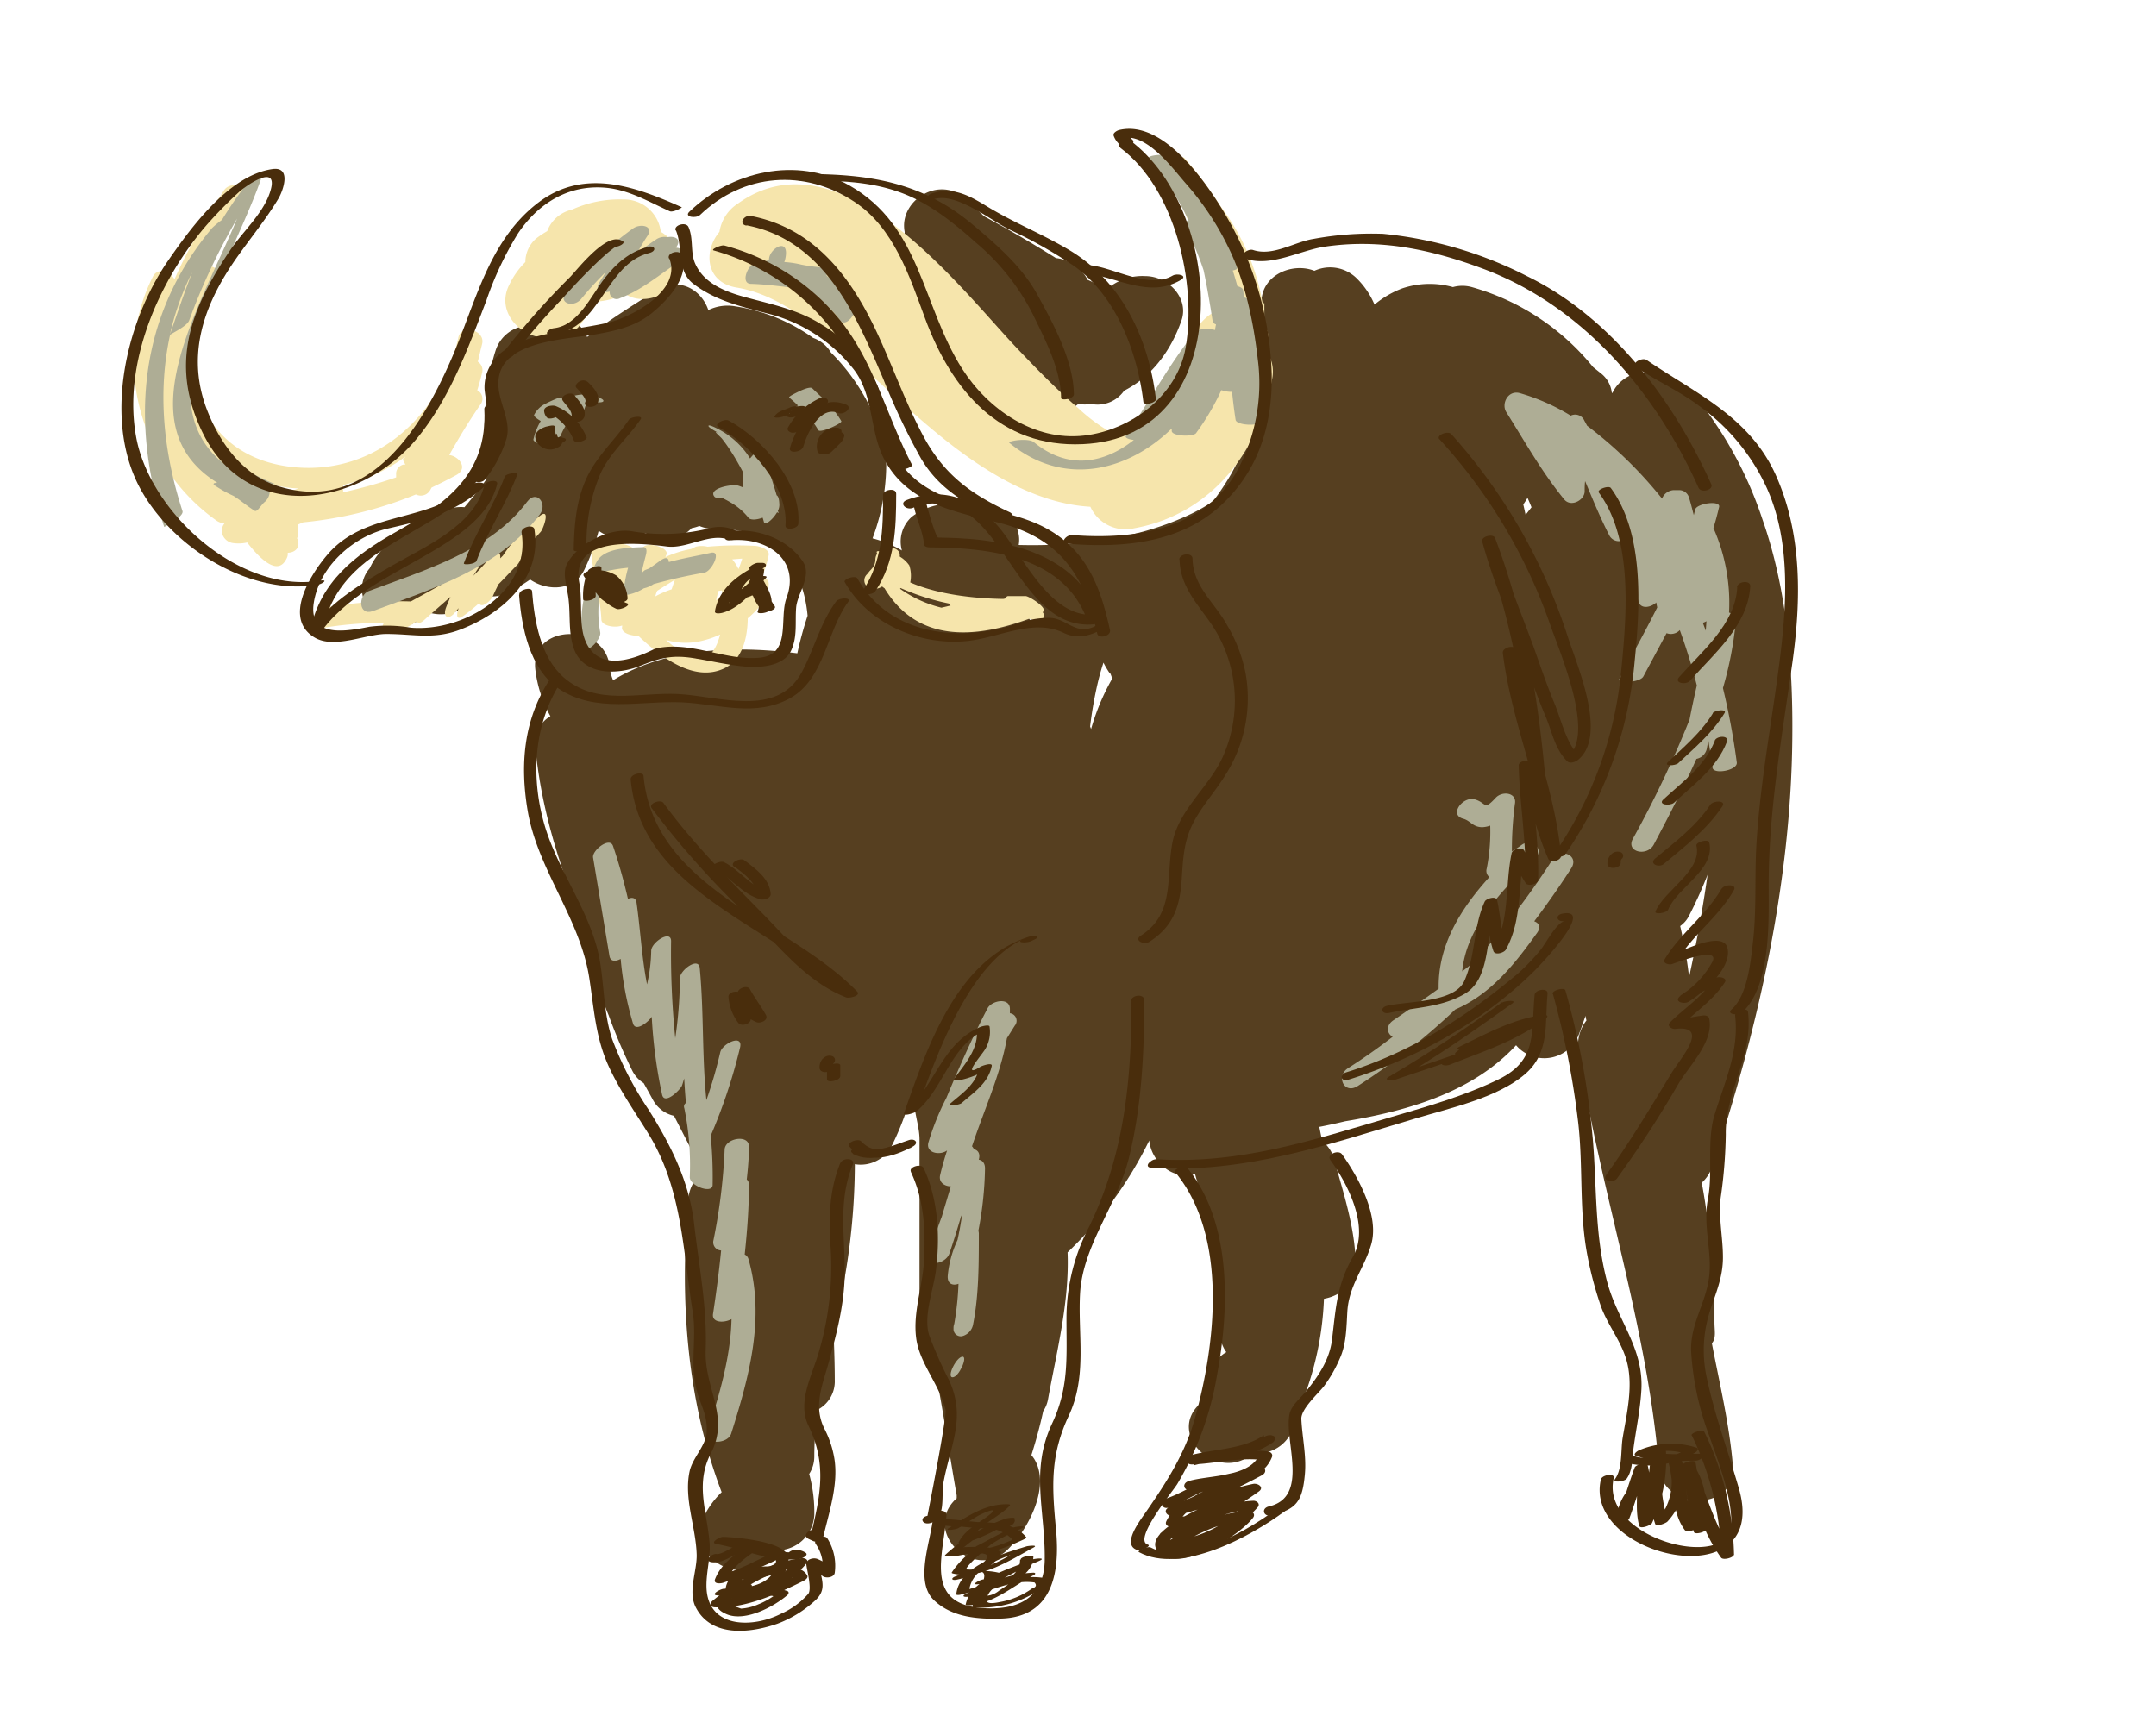 <svg id="layer1" xmlns="http://www.w3.org/2000/svg" viewBox="0 0 325.35 258.95"><defs><style>.cls-1{fill:#563f20;}.cls-2{fill:#f6e5ac;}.cls-3{fill:#aead95;}.cls-4{fill:#492d0c;}</style></defs><path class="cls-1" d="M63,93.74c.67-.42,1.35-.82,2-1.22a6.31,6.31,0,0,0,5.3-1.06c.75-.55,1.47-1.12,2.16-1.7a6,6,0,0,0,4.41-.38A31,31,0,0,0,80,87.46c2.57,1.77,6.57,1.77,8.16-1.44a32.44,32.44,0,0,0,2.18-5.92,6.37,6.37,0,0,0,7.05.32,5.33,5.33,0,0,0,6.85-.58l.12-.13a7.15,7.15,0,0,0,1.18-.33,5.85,5.85,0,0,0,2.91.42,7.84,7.84,0,0,0,1.12.12c8,.17,11.7,6.29,12.3,13a57.38,57.38,0,0,0-1.55,5.67h-.07c-9.45-1.18-19.76-.82-27.73,4.07a6.45,6.45,0,0,1-.5-1.9c-.55-6.77-11.82-6.76-11.26.08a19.14,19.14,0,0,0,2.3,7.25,4.66,4.66,0,0,0-2.3,4.37,9.75,9.75,0,0,0,.18,1.73c1.06,9.36,4.12,18.38,7.82,27.13a4.83,4.83,0,0,0-.09,3c.56,2,1.25,3.86,2,5.75.35,1.07.74,2.12,1.18,3.16a81,81,0,0,0,3.55,8.33,4.65,4.65,0,0,0,1.73,1.9c.46.82.91,1.63,1.36,2.46a4.83,4.83,0,0,0,3.22,2.48c1.45,2.83,2.91,5.67,4.35,8.51a5.54,5.54,0,0,0-2.16,3.83c-1.36,14.92-.37,30.31,5,44.46a13.06,13.06,0,0,0-2.68,3.68c-3.14,6.12,6.56,11.52,9.71,5.37.07-.13.13-.26.19-.4a5.61,5.61,0,0,0,6.76-5.23,21.65,21.65,0,0,0-.77-6.17,4.81,4.81,0,0,0,.77-2.55c0-2.38.19-4.74.43-7.1a4.83,4.83,0,0,0,2.66-4.53c0-3.58-.2-7.28-.32-11,0-.31.1-.62.16-.93a4.54,4.54,0,0,0,1.51-2.64,101.5,101.5,0,0,0,1.68-18,5.32,5.32,0,0,0,5.44-2.51A40.63,40.63,0,0,0,137,166.9h1c.16,1.69.76,3.39.76,5.1v27.61c0,2,.42,3.43,1.86,4.27.35,1.87.45,3.71,1,5.54,1,5.42,1.79,10.84,2.75,16.26,0,.15,0,.3,0,.44l-.11.11-.11.09c-5,4.94,2.89,12.48,7.91,7.54,3.15-3.09,6.53-9.56,4-13.69-.13-.19-.27-.39-.42-.57.7-2.2,1.3-4.41,1.78-6.62a4.72,4.72,0,0,0,.74-1.86c1.34-7.31,3.24-14.74,2.94-22.12l.21-.19a59.77,59.77,0,0,0,12.12-16.69c.3,3.2,3.53,6.06,6.91,5.08.86,3.08,1.81,6.11,2.92,9.09a97,97,0,0,1,.86,14.78,5,5,0,0,0,.94,3,4.84,4.84,0,0,0-2.28,5.61c.31,1.11-.46,1.08-1.62,2.1-5.31,4.69,2.64,12.2,7.93,7.54l0-.05a5.53,5.53,0,0,0,6.05-3.8c.29-1.05.56-2.09.84-3.12a6,6,0,0,0,.71-1.24,47,47,0,0,0,3.1-15.1c2.55-.43,4.86-2.38,4.8-5.2-.11-5.55-1.82-10.58-3.28-15.9a4.93,4.93,0,0,0-1.77-2.67c-.16-.72-.31-1.45-.45-2.17,1.31-.25,2.61-.54,3.91-.85,9.91-1.62,19.43-4.59,25.78-11.47a5.6,5.6,0,0,0,9.56-1.86c.32-.86.63-1.73.93-2.6,0,.24.08.48.13.72a6,6,0,0,0-1.16,4.81c3.26,21,10.37,41.38,12.1,62.58.55,6.77,11.73,6.76,11.17-.08-.51-6.25-2-12.43-3.18-18.58.68-.81.39-1.88.39-3.21v-5.82c0-1.11.41-2-.08-2.78-.66-4.16-1.05-8.29-1.84-12.43a5.65,5.65,0,0,0,1.52-2.27c7-20.94,12-43.15,12.15-65.18.09-10.93-.85-22.24-4.51-32.67a59,59,0,0,0-6.51-13.59c-2.79-4.12-5.49-8.58-11.15-8.58a5.4,5.4,0,0,0-5,3.14.57.57,0,0,0-.08-.13,4.28,4.28,0,0,0-1.66-2.89c-.37-.3-.75-.61-1.14-.91A36.26,36.26,0,0,0,222.1,43.33a5.32,5.32,0,0,0-2.85,0,13,13,0,0,0-7.63.19,14.38,14.38,0,0,0-4.2,2.45,12.22,12.22,0,0,0-2.83-4.1,5.71,5.71,0,0,0-6.24-1c-3.33-1.3-8,.6-8,4.82,0,8.61-.15,18.1-4.59,25.89a38.92,38.92,0,0,1-2.73,4.1,27.58,27.58,0,0,1-3.23,1.85c-7.85,3.78-17.06,4.94-26.07,4.72A4.48,4.48,0,0,0,151,77.31l-3.08-1.46c-1.71-.8-4-1.13-5.67,0l-.46.32A9.43,9.43,0,0,0,137.59,78a5,5,0,0,0-1.49,5.08l0,0a16.6,16.6,0,0,0-4.43-1.83,32.21,32.21,0,0,0,2.05-12.5,4.7,4.7,0,0,0-1.5-3.6A3.69,3.69,0,0,0,132,63a30.55,30.55,0,0,0-6.62-9.81A5,5,0,0,0,122.71,51,27.31,27.31,0,0,0,111,46.24a6.61,6.61,0,0,0-4.11.56c-1-3-4.34-5.16-7.88-2.94s-7.12,4.46-10.41,7c-1.36-3.47-6.4-4.26-9.29-1.69a5.42,5.42,0,0,0-4.52,3.72c-1.8,5.61-1.74,11.59-1.74,17.39a5.17,5.17,0,0,0,.4,2c-.25.32-.48.64-.7,1-.89,1.12-1.76,2.21-2.66,3.27a5.79,5.79,0,0,0-2.15.2c-4.45,1.26-10.17,4.6-12.14,9C52.14,90,57.72,97,63,93.74Zm190.57,46a4.22,4.22,0,0,0,1.27-1.45,66.77,66.77,0,0,0,2.84-6.27q-1.1,7.77-2.79,15.44A67.66,67.66,0,0,0,253.55,139.78ZM229.87,76.14c.21-.32.42-.64.64-1,.21.47.41.94.6,1.42l-.89,1.14C230.11,77.22,230,76.68,229.87,76.14Zm-65.37,33.5a61.31,61.31,0,0,1,1.17-6.64c.24-1,.52-2,.85-3,.19.46,1.22,2.14,1,1.54.12.29.22.58.32.87a34.51,34.51,0,0,0-3.19,7.61C164.59,109.87,164.54,109.75,164.5,109.64Zm-9.57-17c.62,0,1.24,0,1.86,0a17.07,17.07,0,0,0-1,1.59C155.52,93.74,155.23,93.21,154.93,92.69Z"/><path class="cls-1" d="M146,30.2c.83.79,1.66,1.6,2.48,2.43,3.72,2,7.31,4.1,10.87,6.32a6.07,6.07,0,0,1,4.78,3.29,6.72,6.72,0,0,1,1.76,1c.25-.05.5-.09.76-.12a4.61,4.61,0,0,1,1.05,0,8.17,8.17,0,0,1,5.12-1.45c3.51,0,6.63,3.35,5.48,6.67-1.65,4.75-4.62,8.57-8.66,10.62a4.88,4.88,0,0,1-5,2,5.59,5.59,0,0,1-1.91,0c-2.92,2.29-7.23,1.79-8.91-1.79a6.57,6.57,0,0,1-3.18-3A5.73,5.73,0,0,1,147.88,54c-2.85-4.06-5.54-8.23-8-12.5-.61-.82-1.23-1.63-1.9-2.4A5.51,5.51,0,0,1,136.52,35C135.59,30.33,141.77,26.19,146,30.2Z"/><path class="cls-2" d="M111.17,43.4c5.37.89,10,4.26,14.23,7.85,5.37,4.51,10.31,9.44,15.71,13.91C147.9,70.78,156,76,164.54,76.48a5.8,5.8,0,0,0,6.6,3.25c11.85-2.14,19-11.9,20.85-22.64a5.37,5.37,0,0,0-.81-4c0-1.32.62-2.65-.38-4V45.82c0-.11,0-.08-.26,0a33.77,33.77,0,0,0-6.44-14.81,63.35,63.35,0,0,0-5.38-7.18c-.43-.49-3.11,1.94-2.5,2.65s1.11,1.33,1.66,2c-.18.31-.28.58-.2.73.9,2.47,2,5,3.12,7.57a45.16,45.16,0,0,1,2.3,9.39c-.06.37-.12.74-.19,1.11a6.8,6.8,0,0,0-2.13,2.06,56.36,56.36,0,0,0-1.95,7.11,40.74,40.74,0,0,1-2.87,7.1,5.3,5.3,0,0,0-4.42.58,14.13,14.13,0,0,1-3.39,1.44c-.48-.27-1-.55-1.4-.85a25.48,25.48,0,0,1-3.85-2.95c-3.38-2.93-6.48-6.1-9.53-9.32-8.65-9.14-26.5-32.82-42-21.74a6.2,6.2,0,0,0-2.8,4.28C106.14,37.85,106.42,42.62,111.17,43.4Zm75.68,1A36.12,36.12,0,0,1,188.31,50c0,.06,0,.12,0,.19s-.05.42-.07.64a6.3,6.3,0,0,0-1.2-.27,22,22,0,0,0-.12-4.37Q186.91,45.32,186.85,44.43Z"/><path class="cls-2" d="M76.91,42.86a12.14,12.14,0,0,1,2.37-3.31A4.72,4.72,0,0,1,80.9,36a14.86,14.86,0,0,1,1.68-1.12,5.13,5.13,0,0,1,3.71-3.23,17.34,17.34,0,0,1,7.78-1.55A5.57,5.57,0,0,1,99.72,35a3.54,3.54,0,0,1,.33.19c2.46,1.73,3.69,4.56,2,7.26-1.4,2.25-5.11,3.56-7.57,2h-.4a10.78,10.78,0,0,1-4.58,1.08,12.69,12.69,0,0,1-2.24,3.85,4.67,4.67,0,0,1-4.43,1.57C79,51.3,74.57,47.26,76.91,42.86Z"/><path class="cls-2" d="M32.73,78.61a2.52,2.52,0,0,0,1.14.39,1.81,1.81,0,0,0-.39,1.34A2,2,0,0,0,35,81.93a5.8,5.8,0,0,0,2.3-.06c2.35,3,4.8,5,6,2.31a1.39,1.39,0,0,0,.12-.76c1,0,1.93-.72,1.51-1.91,0-.09-.07-.19-.11-.29a1.36,1.36,0,0,0,.2-.75,9.6,9.6,0,0,0-.11-1.28l.85-.36a60,60,0,0,0,17-4.21A1.63,1.63,0,0,0,64.9,74l.23-.42c1.27-.6,2.53-1.23,3.77-1.91,1.75-1,.43-2.77-1.11-3,1.49-2.65,3.06-5.25,4.82-7.77a1.43,1.43,0,0,0-.59-2c.28-.89.53-1.79.75-2.71a1.52,1.52,0,0,0-.67-1.61c.13-.5.25-1,.37-1.52s.21-.82.3-1.23c.42-2-3.15-3-3.6-.91-.08.36-.18.72-.26,1.09-2.78,10.66-12.15,19.72-24.6,18.49C32.6,69.33,27.79,59.93,29.08,50.08c1.2-2.93,2.5-5.83,3.6-8.81.21-.57-.21-.92-.84-1.06a54.51,54.51,0,0,1,5.28-9.79,1.22,1.22,0,0,0,.22-1,.56.56,0,0,0-.21-.49c-.65-1-2.48-1.43-3.3-.24a53.18,53.18,0,0,0-3,5,65.52,65.52,0,0,0-4.5,8.46c-.62-1.17-2.52-1.86-3.25-.42C16.76,54.23,21,70.36,32.73,78.61Zm19.45-5.52a25,25,0,0,0,9-4.17c-.06.16-.4.32-.4.48h0c0,.13.29.26.25.4s.16.2.15.3l-.22,0a1.42,1.42,0,0,0-1.18,1.52v.43a74.78,74.78,0,0,1-8,2.25V73.2S52.18,73.13,52.18,73.09ZM41,73.14a23.36,23.36,0,0,0,3,.51l1,.07-2.29.89a1.83,1.83,0,0,0-.92-.24Q41.39,73.74,41,73.14Z"/><path class="cls-2" d="M89.21,83c.16,3.44,1.38,7,1.54,10.48,0,1,2.09,1.33,3.13.92a1.94,1.94,0,0,1,0,.2c-.22.92,1.35,1.37,2.45,1.36,3.45,3.28,8.41,7,12.87,4.95,2.86-1.3,3.6-4.66,3.64-7.6C114.64,91.8,116,90,116,88.11c0-.55-.44-.9-1-1.11a15.39,15.39,0,0,0,1-3.25c.16-.87-1.43-1.35-2.1-1.37a50.69,50.69,0,0,0-7.13.13,3.72,3.72,0,0,0-1.77,0l-.69.34a17.21,17.21,0,0,0-3.9,1.22l.16-.37c.43-1.1-2.94-2-3.53-1.07a12.5,12.5,0,0,0-1.42,2.83c-.17.29-.34.47-.51.74a4.08,4.08,0,0,1,.7-2.45C96.62,82.68,94,82,93.39,82H90.3A1,1,0,0,0,89.21,83Zm21.27,1.42L112,84.3a14.08,14.08,0,0,1-.56,1.58A6.86,6.86,0,0,0,110.48,84.39ZM109,89.71c-.3.32-.61.63-.94.92.11-.49.22-1,.36-1.44l.5-.09C109,89.3,109,89.5,109,89.71Zm-8.5,6.87a10.42,10.42,0,0,0,5.17.19,14.91,14.91,0,0,0,3-1c-.52,2-1.6,4.15-3.75,3.51A12.08,12.08,0,0,1,100.53,96.58ZM98.9,90a3.32,3.32,0,0,1,.28-.84c.88-.56,1.77-1.12,2.67-1.66-.18.47-.35,1-.5,1.44C100.52,89.21,99.71,89.56,98.9,90Z"/><path class="cls-2" d="M130.84,86.67a1.24,1.24,0,0,0,.22,2,2.08,2.08,0,0,0,2.06-.16,3.07,3.07,0,0,0,.36.27c5,8.25,13.63,7.61,21.86,4.59a5.46,5.46,0,0,0,1.56.3.52.52,0,0,0,.42-.19c.05-.07.1-.2.14-.27a.78.78,0,0,0-.13-.83c1-.49-2-2.42-2.57-2.42h-2.63c-.22,0-.35.26-.41.33s-.34.11-.47.1c-4.23-.07-9.7-.66-13.89-2.49a5.09,5.09,0,0,0-.14-2.56A4.63,4.63,0,0,0,135.78,84a2,2,0,0,1,0-.25c0-.92-1.22-1.23-2-1.08a2.2,2.2,0,0,0-1.05.51c-.36,0-.55,0-.36.37a0,0,0,0,0,0,0,1.75,1.75,0,0,0-.27.88,2.08,2.08,0,0,1-.39,1.21l-.21.26-.24.25Zm5,2.18a.61.61,0,0,1,.07-.1,35.34,35.34,0,0,0,7.27,2.33,2.44,2.44,0,0,0,.27.3c-.46.12-.93.23-1.39.33A18.25,18.25,0,0,1,135.81,88.85Z"/><path class="cls-2" d="M49.6,91.59A63.48,63.48,0,0,1,62,90.77c1.92-1.07,3.87-2.1,5.75-3.23a.86.86,0,0,1,.27-.12,36.26,36.26,0,0,0,3.54-3.58c1.42-1.7,1.22,1,.64,1.86q-.4.6-.78,1.2a29,29,0,0,0,2.48-2.72c.47-.6,1.61-1.39,1.6-.09,0,.06,0,.11,0,.17l.41-.43a24.92,24.92,0,0,1,5.59-6c1.62-1.23.51,2,.07,2.46-.9,1-1.82,2-2.75,3.06a3.45,3.45,0,0,1-.75,1.89c-1,1-1.9,2-2.84,2.93-.28.55-.55,1.11-.8,1.68-.5,1.14-2,2-2.08,1.13a24.92,24.92,0,0,1-2.47,2c-1.09.75-1-.26-.67-1.21l-.51.61c-1,1.27-1.94.79-1.39-.69.21-.55.44-1.08.67-1.62-1.3,1.16-2.63,2.29-3.94,3.48-.67.6-1,.56-1.12.21l0,0a10.45,10.45,0,0,1-4.93,1.89c-.77.09-.52-.79-.06-1.64a53.59,53.59,0,0,0-9.58.82C47.27,95,48.43,91.82,49.6,91.59Z"/><path class="cls-3" d="M24.78,79.53s3-1.55,2.76-2.39c-2.9-8.92-3.77-18-1.87-26.62a1.4,1.4,0,0,1,.16-.1c.52-.33,2.43-1.27,2.72-2.07A96.4,96.4,0,0,1,35.78,33c-5.45,13.18-17,31.18-3,39.85v0s-.55.07-.54.11c.16.06-.11.12,0,.19a19.32,19.32,0,0,0,3,1.69c1.14.72,2,1.5,3.17,2.24.36.23.74-.51,1.42-1.23a2.17,2.17,0,0,0,.87-1.88v-.82s.82-.08.81-.11c-2.7-1-4.46-2.34-7.16-3.3-.16-.06-.37,0-.65.17-12.5-9.94,1.82-30.86,6-43.82a11.5,11.5,0,0,0-2.54,1.76,59.5,59.5,0,0,0-3.67,5.34A12.79,12.79,0,0,0,32,34.42C20.91,47.64,19.64,63.77,24.78,79.53Zm.87-29.06A39.84,39.84,0,0,1,29,41.11C27.79,44.2,26.74,47.34,25.65,50.47Z"/><path class="cls-3" d="M156,66.72c5.26,4.33,10.69,3.16,15.1-.32-.8-.1-1.44-.32-1.18-.7,3.59-5.17,6.5-10.78,10.52-15.69.3-.36,1.94-.45,2.93-.21,0-.28.08-.56.13-.84-.28-.11-.47-.26-.5-.45-.4-2.58-.83-5.16-1.37-7.71a44.2,44.2,0,0,0-3-7c-.13-.25.22-.43.74-.53a44.31,44.31,0,0,0-6-9.38c-.4-.47,3-.85,3.64-.1a48.11,48.11,0,0,1,9.7,16.67c0,.15-.25.28-.68.36.25.79.48,1.58.7,2.37.46.12.81.31.85.57s.11.75.17,1.12c.33.1.58.22.65.38,2.73,5.75,1.86,12.19,1.81,18.32,0,.77-3.6.66-3.75-.21-.22-1.41-.39-2.82-.54-4.23a4.76,4.76,0,0,1-1.61-.26,37.16,37.16,0,0,1-3.82,6.49c-.42.58-3.69.49-3.67-.35,0-.12,0-.23,0-.35-6.49,6.34-16.21,9-24.51,2.16C152,66.55,155.15,66.05,156,66.72Z"/><path class="cls-3" d="M85.51,43.9a53,53,0,0,1,10-9.41c1.08-.79,3.24-.46,2.17,1.14-.56.85-1.07,1.72-1.57,2.6.95-.72,1.9-1.43,2.9-2.09a2.2,2.2,0,0,1,1.7-.34c1.06-.22,2.22.24,1.35,1.49a.86.86,0,0,0-.07.1c1.19,0,1.77,1.27.31,2.23-2.88,1.89-5.43,4.14-8.73,5.38A1.05,1.05,0,0,1,92,44c-1.1.31-2.43-.08-1.52-1.43.33-.5.63-1,.93-1.51a51.2,51.2,0,0,0-3.66,4C86.53,46.59,84,45.74,85.51,43.9Z"/><path class="cls-3" d="M114.32,39.52c.57,0,1.71-.1,1.73-.4.06-1.52,2.65-3.15,2.56-.83a4.62,4.62,0,0,1-.25,1.26,14.37,14.37,0,0,1,2.54.38,24.11,24.11,0,0,0,3.07.42c.7,0,.88.61.77,1.27a18.63,18.63,0,0,1,4.15,3.92c.89,1.09-1.1,4.06-2.09,2.84a14.2,14.2,0,0,0-6.18-4.86c-2.44-.22-4.85-.62-7.31-.68C111.6,42.8,112.94,39.61,114.32,39.52Z"/><path class="cls-3" d="M106.92,64.25c.14-.23,1.63.6,1.76.67a12.28,12.28,0,0,1,4.51,4.27c.66-.85,1.65-1.63,1.79-1.26.8,2.26,1.55,4.52,2.22,6.82.35.19.39.92.41,1.44a2,2,0,0,1-.22.9c0,.11.1.23.14.34l-.1-.05-.17-.06a5.29,5.29,0,0,1-.64.87c-.11.13-1.17,1.23-1.33.63-.06-.23-.13-.46-.2-.69-.85.31-1.84.42-2.15,0a9.52,9.52,0,0,0-2.67-2.29,13.5,13.5,0,0,0-1.3-.69l-.11,0a1.22,1.22,0,0,1-1-.14c-1.18-1.26,2.54-2,3.53-1.72.25.08.49.17.73.27,0-.74,0-1.48,0-2.18a.53.53,0,0,1,0-.12c-.61-1.16-1.26-2.31-2-3.42-.36-.56-.75-1.1-1.16-1.62-.25-.33-1.61-1.43-.52-.86C108.3,65.26,106.78,64.49,106.92,64.25Z"/><path class="cls-3" d="M90,84.86c1.09-2.2,4.89-2.19,7.08-2.29.66,0,.47.9.38,1.22-.22.86-.46,1.74-.62,2.62l.14-.06a1.38,1.38,0,0,1,.37-.32l.61-.24c.6-.39,1.17-.82,1.69-1.19.93-.65,1.27-.35,1.28.22,2.09-.56,4.21-.92,6.38-1.4,1.64-.35.11,2.78-1,3a78.4,78.4,0,0,0-7.68,1.73,4.29,4.29,0,0,1-1.47.64,7.55,7.55,0,0,1-2.25.93c-.62.13-.81-.3-.76-.81a19.92,19.92,0,0,1,.63-3.22,25.85,25.85,0,0,0-3.27.51,16.44,16.44,0,0,0-.93,9.24c.19,1.09-2.31,3.61-2.58,2A20.13,20.13,0,0,1,90,84.86Z"/><path class="cls-3" d="M81.6,63.54c-.61-.36-1.09-.74-1-.92A3.83,3.83,0,0,1,82,61.1a20.54,20.54,0,0,1,2.14-1,1.34,1.34,0,0,1,1,.15,7.49,7.49,0,0,1,2.94-.72,6,6,0,0,1,2.58.59c.61.3.5.59-.16.6a5.15,5.15,0,0,0-2.17.58c-.37,1.43-1.61,2.3-3,3a10.34,10.34,0,0,0-1.18,2.84c-.14.61-3.8-.19-3.65-.83A9.68,9.68,0,0,1,81.6,63.54Z"/><path class="cls-3" d="M119.1,60c-.19-.18,1.52-.93,1.61-1,.3-.12,1.53-.7,1.86-.4l.85.81,2.65,2.5s0,.1-.11.18a12.19,12.19,0,0,1,1,1.47c.18.32-3.19,1.85-3.47,1.36a13.85,13.85,0,0,0-2.16-2.81l-.18-.11-.65.22c-.07,0-1.57.46-1.36.12a3.8,3.8,0,0,1,1.28-1.14l-.54-.51Z"/><path class="cls-3" d="M55.66,89.2C64.2,86,74,83.12,79.54,75.73c1.43-1.9,3.13.3,1.93,1.9-6,8-16,11.16-25.22,14.6C54.08,93,54,89.81,55.66,89.2Z"/><path class="cls-3" d="M140.5,189h0s0-.17,0-.2a41,41,0,0,1,1.62-5.18c.45-1.52.91-3.06,1.37-4.58-.95,0-1.87-.6-1.62-1.69.29-1.25.65-2.49,1.05-3.72-1.12.81-3.28.38-2.81-1.24a38.76,38.76,0,0,1,2.71-6.71c1.9-4.57,3.9-9.1,6.21-13.51.62-1.19,3.42-1.72,3.37.16,0,.2,0,.39,0,.59a1.14,1.14,0,0,1,.73,1.88l-1.18,1.88c-1,5.6-3.47,10.87-5.27,16.32a1.6,1.6,0,0,1,.29.44c.59.13,1,.65.73,1.58.53.08.95.51.94,1.35a53.18,53.18,0,0,1-1,9.38,1.45,1.45,0,0,1,.07.53c0,4.37,0,9.2-.85,13.5a2.25,2.25,0,0,1-1.69,1.88h0a1.1,1.1,0,0,1-1.28-1c0-.1,0-.2,0-.29a1.65,1.65,0,0,1,.11-.57,44.1,44.1,0,0,0,.64-6.05c-.83.32-1.72.05-1.62-1.23a16.19,16.19,0,0,1,1.47-5.37c.29-1.3.52-2.61.7-3.92-.07.15-.13.3-.19.45-.55,1.85-1.11,3.69-1.74,5.52-.51,1.46-3.35,2.2-2.87.13C140.42,189.16,140.46,189,140.5,189Z"/><path class="cls-3" d="M145.26,204.75c.81,0-.57,3.11-1.51,3.11S144.32,204.75,145.26,204.75Z"/><path class="cls-3" d="M203.42,161.21c2.34-1.49,4.58-3.07,6.74-4.74-.85-.45-1.1-1.68.12-2.5,2.3-1.56,4.58-3.14,6.82-4.76-.13-6.49,3.26-12,7.65-16.84a1.2,1.2,0,0,1-.4-1.29,28.61,28.61,0,0,0,.53-6.48,4.13,4.13,0,0,1-1.18.24c-1.48,0-1.79-1-2.94-1.29-2.13-.61,0-3.42,1.79-2.91s1.31,1.75,3.13-.21c1-1.12,3.28-.83,2.92.92a53.48,53.48,0,0,0-.45,7.14,15.84,15.84,0,0,0,1.42-.94c1.54-1.18,3.57.57,2.08,2-5,4.77-10.34,10.28-11,17.05l1.59-1.22a115.75,115.75,0,0,0,12.06-15.69c1.16-1.8,4.07-.62,2.81,1.35q-2.64,4.09-5.59,8c.69.25,1.08.85.43,1.75-3.29,4.59-6.86,9.19-12.34,11.56a98.76,98.76,0,0,1-14.78,11.59C202.78,165.17,201.59,162.38,203.42,161.21Z"/><path class="cls-3" d="M227.3,62.19c2.82,4.48,5.38,9.08,8.77,13.21,1,1.17,3,.11,3.06-1.2,0-.53,0-1.06.07-1.59,1.15,2.77,2.29,5.54,3.66,8.21a1.62,1.62,0,0,0,2.37.55c.13,3.18,1.13,6.21,2,9.36.36,1.3,1.91.94,2.72.19,0,.25.09.5.13.76-1.82,3.64-3.81,7.21-5.71,10.78-.4.76,3.12.57,3.62-.37,1.16-2.17,2.34-4.34,3.5-6.53a1.86,1.86,0,0,0,2-.46,86.57,86.57,0,0,1,2.57,8.35q-.6,2.56-1.1,5.15a158.89,158.89,0,0,1-8.56,18c-1.09,2,2.17,2.74,3.17.85,2.22-4.21,4.46-8.51,6.43-12.92a2,2,0,0,0,1.57-1.55c.07-.41.15-.82.23-1.23.23,1.37.45,2.74.63,4.11.14,1.08,3.82.41,3.66-.79A109,109,0,0,0,260,103.84,54,54,0,0,0,261.92,94a1.4,1.4,0,0,0-1-1.55,27.79,27.79,0,0,0-2.36-12.76c.32-1,.61-2.1.86-3.17s-3.41-.55-3.62.4c-.06.25-.13.56-.2.82-.24-.88-.5-2-.79-2.83a1.53,1.53,0,0,0-1.37-.94h-.88a2,2,0,0,0-1.75,1.28,63.39,63.39,0,0,0-11.31-11c-.16-.32-.31-.56-.47-.88a1.51,1.51,0,0,0-2-.64,31.27,31.27,0,0,0-7.68-3.4C227.56,58.83,226.52,60.94,227.3,62.19Zm30.11,33c-.14-.4-.3-.8-.45-1.2a2.24,2.24,0,0,0,.55-.24C257.48,94.18,257.45,94.66,257.41,95.14Z"/><path class="cls-3" d="M92.5,127.66c.9,2.63,1.63,5.29,2.26,8,.61-.28,1.19-.21,1.3.59.58,4.09.78,8.25,1.58,12.31a24,24,0,0,0,.63-5.07c0-1.26,3-3.25,3-1.46a127.62,127.62,0,0,0,.63,14.65,63.71,63.71,0,0,0,.7-9.06c0-1.21,2.88-3.33,3-1.46.63,6.61.32,13.27,1,19.87l0,0a69.29,69.29,0,0,0,2.09-7.22c.29-1.29,3.43-2.82,3-.77a82.4,82.4,0,0,1-4.44,13.36,65.39,65.39,0,0,1,.29,7.41c0,1.45-3.45.17-3.45-1.14a43,43,0,0,0-.83-10.44.64.64,0,0,1,.25-.77c-.11-1.23-.2-2.47-.26-3.71-.11.36-.21.72-.33,1.07-.2.58-2.6,3-3,1.42a74.11,74.11,0,0,1-1.57-11.8v0c-.28.55-2.37,2.43-2.82,1.05a49.43,49.43,0,0,1-1.87-9.77c-.74.41-1.54.44-1.69-.44L89.5,129.43C89.31,128.35,92,126.23,92.5,127.66Z"/><path class="cls-3" d="M106.78,216.08c1.76-5.55,3.48-11.27,3.61-17-1.15.62-3,.56-2.79-.78.48-3.19.91-6.38,1.22-9.58a1.24,1.24,0,0,1-1.16-1.52,87.46,87.46,0,0,0,1.69-13.66c0-1.77,3.71-2.43,3.67-.48,0,1.65-.15,3.3-.33,4.94a1.07,1.07,0,0,1,.33.84c0,3.51-.27,7-.64,10.49a1.1,1.1,0,0,1,.57.7c2.54,8.89.1,17.74-2.61,26.33C109.81,218,106.15,218.08,106.78,216.08Z"/><path class="cls-4" d="M169.08,22.33c8.25,6.16,11.53,20.42,9.84,30.13-1.28,7.31-8.32,12.48-15.34,13.28-7.57.86-14.51-4-18.39-10.09C139.12,46.1,139,34.14,128.2,28c-8-4.51-17.83-2.13-24.17,3.95-.86.82,1,1.05,1.6.5,6.58-6.31,15.73-7,23.3-2,5.95,3.91,8.32,11.26,10.66,17.58,4,10.83,11.29,19.57,23.79,19,23.21-1,21.75-34.93,7.2-45.8-.64-.47-2.36.43-1.5,1.07Z"/><path class="cls-4" d="M170.77,21,170,20l-.8.87c3.86-.94,7.72,4.54,9.9,7a42.34,42.34,0,0,1,6.12,9.16c2.61,5.19,3.93,11.41,4.58,17.15a27.73,27.73,0,0,1-3.11,16.87c-5,8.9-15.6,10.45-24.87,9.7-.89-.08-2,1.21-.69,1.31,8.06.66,16.73,0,23-5.68,5.8-5.29,7.91-12.25,7.78-19.95a50.19,50.19,0,0,0-6.33-22.89c-2.85-5.08-9.73-15.61-16.72-13.91-.28.07-1,.46-.8.87a3.17,3.17,0,0,0,1.24,1.57c.62.5,2.34-.38,1.51-1.06Z"/><path class="cls-4" d="M102,34.77c1.08,2.57.09,6.13,2.63,8.06,3.31,2.53,7.14,3.42,11.11,4.46a23.9,23.9,0,0,1,13.09,8.46c3.1,4,2.35,9.48,4.72,13.78,3.52,6.4,10.38,7.67,16.95,9.3,9.33,2.31,13.1,7.78,15.07,16.78.2.89,2.13.38,1.93-.52-1.4-6.41-3.43-11.86-9.39-15.23-6.9-3.89-15.91-2.61-21.46-9-3.29-3.81-2.46-9.2-4.62-13.45a21.52,21.52,0,0,0-8.16-8.5c-3.47-2.19-7.5-3-11.4-4.06-2.94-.81-6.21-2-7.57-5.08-.75-1.69-.22-3.73-1-5.5-.36-.86-2.28-.3-1.94.52Z"/><path class="cls-4" d="M165.31,94.48c-3,1.55-4.28-1.19-6.93-1.23a13.73,13.73,0,0,0-4.79.84C144.91,97,134.32,96,129.4,87.32c-.33-.58-2.17.1-1.93.52,3.58,6.33,11.35,9.64,18.51,8.9,4.84-.51,10-3.46,14.56-1.21,2.11,1,4,.39,5.93-.61,1.15-.59-.61-.72-1.16-.44Z"/><path class="cls-4" d="M101,39c1.95,4.88-5.77,8.93-9.46,9.75-4,.88-8,1.17-12,2.46-2,.66-4.47,1.91-5.51,3.89a6.65,6.65,0,0,0-.91,3.64,28.39,28.39,0,0,0,.89,4.66c.8,3.07-.68,5.92-2.45,8.38-.72,1,1.09,1.31,1.62.58a18.51,18.51,0,0,0,3.26-6.19c.9-3.29-2.19-6.55-.93-10.13,1.62-4.61,10.22-4.88,14.13-5.54,3.21-.55,6.24-1.2,8.79-3.3,2.3-1.89,5.74-5.49,4.45-8.72-.35-.88-2.27-.33-1.93.52Z"/><path class="cls-4" d="M71.29,73.1c-6.63,6-16.23,3.81-22,10.75-2.53,3-6.57,9.51-1.84,12.35,3,1.81,7.84-.56,10.91-.52,4,0,7,.85,10.93-.6,6.49-2.42,12.55-7.74,11.35-15.2-.13-.82-2.07-.34-1.93.52,1.44,9-8.78,15-16.72,14.33a21.27,21.27,0,0,0-6.22-.14c-3.64.72-9.25,1.7-8.42-3.62.87-5.54,6-10,11.12-11.19,5.59-1.3,10-2.24,14.44-6.19.88-.79-1-1-1.59-.49Z"/><path class="cls-4" d="M113.61,86h.68c-.06,0-.11-.38-.17-.6-2.81,1.37-5.71,3.57-6.23,6.85-.07.47.84.3,1.06.25,2.76-.7,4.67-3.38,6.63-5.26.54-.52-1.35-.27-1.64,0-1.36,1-2.5,2.25-4,3.13l1.54,0a4.44,4.44,0,0,1,2.92-3.68l-1.07-.12a5.05,5.05,0,0,1-1.63,3.33l1.84-.18.24-.46c-.84,0-1,.09-.53.33a3.54,3.54,0,0,1,.72.82c.42.55.75,1.17,1.14,1.75l1.81-.7a5.45,5.45,0,0,1-1.66-3.79l-1.93.52c.68,1.25,1.61,2.63,1,4.09-.19.48,1.7.26,1.92-.3.61-1.54-.3-3-1-4.31-.27-.52-2-.07-1.93.52a5.76,5.76,0,0,0,1.78,4c.37.37,2.17-.16,1.81-.7-.69-1-1.23-2.27-2.36-2.87s-2.49.47-2.94,1.43c-.26.57,1.62,0,1.85-.18A5.68,5.68,0,0,0,115.31,86c0-.35-.94-.15-1.06-.12-2.12.54-4.46,2.42-4.64,4.73,0,.61,1.28.2,1.53,0a53.46,53.46,0,0,0,4.31-3.35l-1.64,0c-.72.69-1.4,1.42-2.1,2.12s-1.84,2-3,2.32l1.06.23c.47-3,2.9-5,5.46-6.22.57-.29.4-.76-.18-.76h-.69c-.6,0-2.09,1-.79,1Z"/><path class="cls-4" d="M94.51,91c-2-.84-3.54-3-4.69-4.78l-1,.83c2.42-.24,3.69,1.45,4,3.67L94.12,90a2.73,2.73,0,0,1-2.52-2.89c-.45.24-.9.86-1.35.86h.34c-.17,0-.34-.2-.51-.25a2.8,2.8,0,0,1,1.32,3c.58-.19,1.16-.41,1.74-.6-1.23-.51-1.88-2.21-2.22-3.4-.17-.56-1.88-.11-1.93.39-.06.66-.17,1.28-.23,1.94a20.47,20.47,0,0,1,2-.4V85.71c0-.63-1.86,0-2,.39A9.58,9.58,0,0,0,88,90.43c0,.49,1.9.16,1.9-.52a9.18,9.18,0,0,1,.75-4.08,8.63,8.63,0,0,0-1.86.39v2.91c0,.51,1.8.14,1.85-.39s.24-1.28.3-1.94L89,87.2c.4,1.37,1.16,3.14,2.58,3.73.41.17,1.62,0,1.73-.57.31-1.54-.52-3.59-2.29-3.59-.39,0-1.38.21-1.36.75A3.51,3.51,0,0,0,93.34,91c.35,0,1.43-.22,1.36-.74A4.77,4.77,0,0,0,93,86.85a5.58,5.58,0,0,0-3.88-.71c-.31,0-1.36.35-1,.83,1.22,1.88,2.8,4,4.93,4.93.52.21,2.29-.56,1.56-.87Z"/><path class="cls-4" d="M111.13,80.13a5.64,5.64,0,0,0-3.88-.45,28.42,28.42,0,0,1-11.94.49c-3.42-.54-8.41,2-9.84,5.15-.55,1.21,0,3,.19,4.21.53,2.76,0,5.61.91,8.28,1.46,4.27,6.75,4,10,2.7,3.09-1.25,4.89-1.69,8.12-1.18,2.5.4,5,1,7.47,1.24,2.3.24,6.11.09,7.25-2.44.94-2.08.56-4.2.73-6.41s2.47-4.8,1-7c-2.29-3.4-6.8-5-10.79-4.59-1.08.1-1.49,1.55-.17,1.42,5.52-.54,10.66,2.87,8.5,8.72-1.15,3.13.83,8.57-4.14,9s-9.83-2.32-14.86-1.54a4,4,0,0,0-1.18.34c-3.55,1.75-8.62,3.2-10.32-1.78-.78-2.3-.28-5.82-.76-8.32-1.38-7.2,9.14-6,13.23-5.49,3.06.39,6.54-2.17,9.4-1,.82.34,2.25-.83,1.12-1.31Z"/><path class="cls-4" d="M120.47,79.06c.49-6.21-5.39-12.81-10.51-15.59-.61-.33-2.37.52-1.53,1,4.8,2.62,10.56,9,10.1,14.83-.06.85,1.89.49,1.94-.22Z"/><path class="cls-4" d="M94.91,63.34c-2,2.93-4.68,5.31-6.26,8.53-1.7,3.49-2,7.3-2.07,11.12,0,.44,1.92.13,1.93-.52a26.66,26.66,0,0,1,2.06-10.89c1.38-3.15,4.18-5.49,6.11-8.3.43-.63-1.48-.37-1.77.06Z"/><path class="cls-4" d="M78.33,89.78c.37,4.84,1.58,11.14,5.92,14.11C89.79,107.7,96.73,105.7,103,106c5.57.28,11,2.26,16.23-.63s5.55-10.22,8.77-14.53c.56-.74-1.41-.64-1.81-.09-2.43,3.25-3.31,7.21-5.22,10.74-3.73,6.88-12.51,3.56-18.64,3.25-6-.3-12.26,1.86-17.28-2.52-3.5-3.07-4.42-8.59-4.76-13-.05-.7-2-.27-1.93.52Z"/><path class="cls-4" d="M125.4,66c0-.12,0,0-.05.06s-.28.33-.43.49c-.34.36-.71.7-1.07,1l1.73.38c.15-.31.26-1,.62-1.08l-1.09-.75a2.93,2.93,0,0,1-1.22,1.17l1.39.3c-.15-.62-.09-1.62.66-1.64l-.83-.8a3.43,3.43,0,0,1-1.43,1.94l1.61.35a2.86,2.86,0,0,1,1.2-1.91l-1.78-.2a2.49,2.49,0,0,1-.86,1.92.54.54,0,0,0,.25.91,1.38,1.38,0,0,0,1.36-.37,3.65,3.65,0,0,0,1.21-2.61c0-1-1.37-.59-1.79-.2a3.92,3.92,0,0,0-1.54,2.62c0,.85,1.17.63,1.61.35a4.9,4.9,0,0,0,2-2.59c.21-.58-.34-.81-.83-.8a2.84,2.84,0,0,0-2.77,3.54c.13.57,1,.49,1.39.3A5.26,5.26,0,0,0,127,66.33c.37-.66-.66-.9-1.09-.75a3,3,0,0,0-1.52,1,7.37,7.37,0,0,0-.6,1.19.52.52,0,0,0,.36.74,1.38,1.38,0,0,0,1.36-.36c.4-.38.79-.75,1.17-1.15a2.33,2.33,0,0,0,.72-1.15c.14-1-1.83-.69-1.95.16Z"/><path class="cls-4" d="M127.62,61.05c-4.25-1.77-7.42,3.06-8.41,6.55-.25.9,1.72.67,2-.16.6-2.12,2.56-6.26,5.33-5.1.81.33,2.25-.82,1.12-1.29Z"/><path class="cls-4" d="M123.55,60.17a10.53,10.53,0,0,0-4.63,4.33c-.26.42.24.76.59.8a1.33,1.33,0,0,0,1.26-.59,8.32,8.32,0,0,1,3.62-3.43c.35-.14.75-.6.46-1s-.91-.29-1.3-.13Z"/><path class="cls-4" d="M119.66,61.75a3.57,3.57,0,0,0-.34.43l-.12.18c-.23.32-.3,0,.47-.14l.71-.08h-.06l.28.08a.24.24,0,0,1-.13-.13c-.32-.51-2.12.22-1.93.52.37.61,1.31.41,1.85.1s.65-.67,1-1.06-.26-.38-.47-.37a2.07,2.07,0,0,0-1.28.48Z"/><path class="cls-4" d="M119,61.59c-.77.34-1.64.47-2.12,1.25-.17.29.7.17.77.16.33-.06.94-.18,1.13-.51s.88-.49,1.32-.69c.14-.06.68-.38.25-.47a2.54,2.54,0,0,0-1.35.26Z"/><path class="cls-4" d="M85.24,66.15a2.23,2.23,0,0,0-1-.12c-.24,0-.1,0,0,0-.13-.08-.18-.45-.23-.58a3.38,3.38,0,0,1-1.38.51h.69a2.1,2.1,0,0,1-.56,0,4,4,0,0,1,.14.91c0,.52-.47.39.52.08.55,0,.72,0,.49,0h0l-.19-.06a2.49,2.49,0,0,1-.5-.35,1.81,1.81,0,0,1-.58-1,.75.75,0,0,1,.1-.51s.16-.15.11-.12.09,0,0,0,.12,0,.13,0H81.77c0,.87.32,1.71.34,2.59,0,.38,2,.07,1.94-.52,0-.88-.32-1.72-.35-2.59,0-.39-1.17,0-1.31,0-.72.24-1.58.68-1.62,1.54a2,2,0,0,0,.9,1.48,2.31,2.31,0,0,0,2.3.22c.93-.4,1-.79.76-1.7,0-.2-.42.09-.55.09h-.69c-.21,0-1.54,0-1.38.43a.78.78,0,0,0,.67.57c.37.07.6-.09.88,0A2,2,0,0,0,85,66.74c.22-.11.62-.42.22-.59Z"/><path class="cls-4" d="M88.51,66a8.47,8.47,0,0,0-4.66-4.72c-.48-.17-1.75,0-1.74.7A1.62,1.62,0,0,0,82.52,63c.4.48,2.25-.19,1.8-.74a1.12,1.12,0,0,1-.27-.86l-1.74.7a7.87,7.87,0,0,1,4.27,4.34c.28.64,2.17,0,1.93-.51Z"/><path class="cls-4" d="M88.18,62.91c.35-1.26-.8-2.33-1.47-3.25-.48-.67-2.33.05-1.77.83s1.56,1.61,1.29,2.58c-.13.47.57.62.88.59a1.17,1.17,0,0,0,1.07-.75Z"/><path class="cls-4" d="M90.19,60.84c.49-1.14-.66-2.4-1.42-3.13a1.11,1.11,0,0,0-1.31-.15c-.29.14-.81.66-.45,1a8.35,8.35,0,0,1,.91,1.06c.16.21.53.73.42,1-.44,1,1.5,1,1.85.23Z"/><path class="cls-4" d="M97.73,37.28C95,38,93,39.74,91.3,41.92c-2.06,2.6-4,7.22-7.74,7.61-.93.1-1.62,1.17-.27,1,7.4-.77,8-10.7,14.69-12.35,1.16-.29.91-1.21-.25-.93Z"/><path class="cls-4" d="M93.94,36.4c-2.26-1.63-6.76,4.22-7.9,5.4A117.32,117.32,0,0,0,75.65,53.58c-.53.72,1.42.57,1.8.05a106.52,106.52,0,0,1,7.3-8.45c1.51-1.66,3-3.29,4.64-4.88.64-.64,1.3-1.26,2-1.87.32-.29.65-.56,1-.82.87-.71.47,0-.19-.45.56.41,2.34-.37,1.79-.76Z"/><path class="cls-4" d="M107.71,37.8a34.38,34.38,0,0,1,19,13.56c4.1,5.71,5.7,13.11,9,19.33.25.47,2.08-.23,1.93-.52C133.87,63,132,54.92,126.9,48.47a33.57,33.57,0,0,0-17.6-11.42c-.44-.12-2.14.6-1.59.75Z"/><path class="cls-4" d="M112.65,34c11.62,2.23,16.47,13.37,20.64,23.19a99.76,99.76,0,0,0,5.69,12c2.89,4.9,7.28,7.13,12.27,9.46.84.39,2.23-.82,1.11-1.35-6-2.8-10-5.76-13.12-11.66-2.61-4.92-4.47-10.21-6.81-15.25-3.94-8.5-9.47-15.94-19.13-17.8-1-.19-1.94,1.21-.65,1.46Z"/><path class="cls-4" d="M102.89,31.28c-7.14-3.2-14.91-6-21.86-.55-7.3,5.69-9.28,15-12.77,23.1C63.7,64.47,55.66,77.66,42,73.38c-5.54-1.73-9.06-6.85-10.94-12-2.54-7.08-.82-13.67,2.95-19.89,2.43-4,5.6-7.49,8-11.51.76-1.28,2-4.88-.91-4.46-6.54.93-12.3,8.85-15.73,13.81-6.51,9.42-9.89,24.44-4,34.78,4.94,8.73,16.45,15.82,26.53,14.15.74-.12,1.75-.85.38-.63-12.16,2-25.73-10.32-27.75-21.76-2-11.08,3.43-23.44,10.46-31.69A64.84,64.84,0,0,1,36.05,29c1.1-1,5.8-4.28,4.84-.49-.87,3.43-4.16,6.31-6.1,9.17-6.1,9-9.28,17.34-4.17,27.71,6.84,13.91,23.85,10.95,32.22.87,5-6,7.81-13.72,10.56-20.92a49.59,49.59,0,0,1,4.73-10.05c3-4.51,7.61-7.52,13.43-6.94,3.45.35,6.41,2.14,9.51,3.53.5.22,2-.58,1.82-.64Z"/><path class="cls-4" d="M82.85,102.72c-3.85,6-4.38,12.72-3.23,19.59,1.52,9,7.88,16.2,9.3,25.26.71,4.55.92,8.81,2.81,13.08,1.66,3.73,4.07,7.12,6.2,10.59,5,8.2,5.12,17.47,6.6,26.73.64,4.06-.46,7.82.61,11.87.62,2.37,1.68,3.78,1.49,6.4-.15,2-2.15,3.81-2.57,5.83-.88,4.13.94,8.33,1.07,12.52.08,2.47-1.37,5.6-.13,8,2.36,4.55,8.17,3.9,12.29,2.47a17.38,17.38,0,0,0,5.54-3.35c2.26-1.93.93-3.43.73-6.15l-1.72.78,2.27,1.5c.47.41,1.78.26,1.86-.5a7.79,7.79,0,0,0-1.11-5.16c-.38-.67-2.25,0-1.78.81a6,6,0,0,1,1,4.54l1.86-.5a7.35,7.35,0,0,0-2.54-1.73c-.57-.29-1.78,0-1.72.78s.87,3.69.3,4.45a11.77,11.77,0,0,1-4.09,3c-4.29,2.21-11.11,2.27-11.28-4-.06-2.34.68-4.56.45-6.93-.45-4.77-2.14-8.73.23-13.3,2.88-5.58-1-9.65-.8-15.5.24-6.44-1-12.63-1.73-19S101.34,173,97.9,167.51a51.21,51.21,0,0,1-5.51-10.65c-1.24-3.64-1.21-7.73-1.81-11.5-1.15-7.34-6.21-13.56-8.34-20.62-2.19-7.31-1.75-15.4,2.44-21.87.55-.85-1.42-.78-1.83-.15Z"/><path class="cls-4" d="M119.47,235l.64.24.9-1c-4,.45-7.71-1.55-11.57-2.25l-1,1.07c2.48.05,6.48.27,8.38,2.06,1.7,1.6-4.76,2.16-5.69,2.05l-.46,1a19,19,0,0,1,6.71-.58l-.53-.57c-1.21,2.45-4.55,2.68-7,2.71l-.75,1.1c2.71-.05,5.58-.65,8.2.24,0-.21,0-.42,0-.62a11,11,0,0,1-2.83,1.66,7.65,7.65,0,0,1-2.65.66l-1.49-.54c-.06-1.32.65-2,2.12-2.07v-1a8.27,8.27,0,0,1-3.06.61c-.6-.07-2.27.92-1.18,1a10.89,10.89,0,0,0,4.5-.69c.86-.24,1.14-1.24,0-1-2,.4-7,2.92-3,4.56,2.78,1.13,7.06-1.15,9.1-2.9.19-.16.32-.51,0-.62-2.93-1-6-.46-9-.41-.71,0-2,1.11-.75,1.1,3.2-.05,7.91-.51,9.52-3.77.21-.41-.17-.53-.52-.56a21.87,21.87,0,0,0-7.72.71c-.37.09-1.39.89-.46,1,2.18.27,8,.19,9-2.34,1.34-3.2-8.13-3.87-9.77-3.91-.48,0-2.07.87-1,1.08,4.23.77,8.1,2.76,12.49,2.27.31,0,1.63-.6.9-1a2.69,2.69,0,0,0-1.43-.4c-.73-.06-2.06,1-.75,1.09Z"/><path class="cls-4" d="M126.82,175.48c-1.78,4.36-1.75,8.58-1.45,13.23A45.4,45.4,0,0,1,123.58,204c-1,3.56-3.34,7.55-1.56,11.21,2.86,5.91,1.72,10.7.28,16.77l1.54-.73-.69-.32c-.83-.39-2.23.8-1.11,1.33l.69.32a1.17,1.17,0,0,0,1.53-.73c.88-3.73,2.29-7.9,1.64-11.78a15.05,15.05,0,0,0-1.5-4.46c-1.71-3.46-.27-6.6.66-10,1.25-4.55,2.39-8.91,2.42-13.66,0-5.67-1-10.72,1.2-16.18.43-1.05-1.52-1.07-1.86-.24Z"/><path class="cls-4" d="M128.71,174.15c2.74,1.46,6.11-.07,8.8-.94l-.53-1c-2.21,1.16-5,2.24-7,.06-.48-.55-2.33.17-1.79.78,2.51,2.82,6.64,1.56,9.53,0,1-.52.4-1.28-.53-1-2.06.66-4.9,2.13-7,1-.6-.32-2.37.53-1.52,1Z"/><path class="cls-4" d="M126.8,162.4v-1.62c0-.57-2-.21-2,.52v1.61c0,.57,2,.21,2-.51Z"/><path class="cls-4" d="M124.18,159.75a1.91,1.91,0,0,0-.51,1.35c0,1.07,2,.82,2-.12a.68.68,0,0,1,.18-.59.62.62,0,0,0-.27-1,1.27,1.27,0,0,0-1.37.37Z"/><path class="cls-4" d="M95.17,117.61c1.59,17.34,21.92,22,32.37,32.82l1.66-.89c-5.83-2.29-9.82-7.3-14.09-11.64-5.28-5.37-10.55-10.63-15-16.73-.42-.59-2.29.09-1.78.78a131.34,131.34,0,0,0,15,16.73c4.49,4.36,8.36,9.49,14.36,11.85.4.16,2.3-.22,1.65-.89-10.41-10.73-30.65-15.37-32.23-32.55-.06-.71-2-.28-1.93.52Z"/><path class="cls-4" d="M110.84,130.79c1.53,1.16,3.44,2.53,3.57,4.62l1.55-.82c-2.64-.73-4.29-3.25-6.69-4.47-.62-.31-2.38.56-1.52,1,2.55,1.29,4.22,3.83,7,4.6.52.15,1.59-.14,1.55-.82-.16-2.3-2.3-3.81-4-5.09-.55-.42-2.32.39-1.52,1Z"/><path class="cls-4" d="M111.4,150.14c.74,1.34,1.68,2.55,2.41,3.88l1.44-1.08a8.89,8.89,0,0,1-3.46-3c-.41-.52-1.89-.29-1.86.5a7.4,7.4,0,0,0,1.47,3.92c.51.73,2.35,0,1.77-.86a6.11,6.11,0,0,1-1.28-3.2l-1.86.5a10.13,10.13,0,0,0,4.11,3.46c.62.25,1.87-.29,1.44-1.08-.74-1.34-1.68-2.55-2.41-3.89-.42-.77-2.26,0-1.77.86Z"/><path class="cls-4" d="M155.46,142.1l.69-.33c.95-.45-.15-.63-.66-.47-11.18,3.46-15.55,16.75-19.07,26.7-.2.56,1.63-.06,1.83-.23,4.21-3.48,5.15-10.1,10.46-12.31H147.4c.28,2.89-1.84,5.18-3.42,7.35-.22.3.72.23.78.22a13.21,13.21,0,0,0,4.69-1.95l-1.69.11c-.49,2.49-2.6,3.82-4.4,5.4-.44.39,1.4.2,1.76-.12,1.91-1.67,4-3,4.54-5.6.12-.6-1.5,0-1.69.11-3.05,1.9.22-1.8.72-2.67a5.11,5.11,0,0,0,.64-3.36c0-.37-1.15-.05-1.3,0-6,2.5-6.84,9-11.54,12.92l1.84-.22c3.13-8.84,7.91-22.06,16-25.88-1.16.55.65.53,1.13.31Z"/><path class="cls-4" d="M170.75,151.07c0,11.94-1.08,23.09-6.36,34a29.78,29.78,0,0,0-3.45,13.37c-.05,6,.51,10.71-2.19,16.43-3.32,7.06-1,13.19-1.1,20.53-.06,5.92-4.24,7.72-9.61,7.27-8.67-.73-5.59-8.2-5.22-14,.07-1-1.9-.79-2,.13-.22,3.43-2.91,9.76.08,12.66,2.7,2.62,6.61,2.93,10.2,2.81,7.77-.25,8.87-6.94,8.26-13.4s-.93-11.15,1.92-17.21S162.6,201.3,163,195c.49-7.15,5.64-13.29,7.34-20.17,1.95-7.86,2.32-15.81,2.34-23.88,0-1.05-2-.79-2,.13Z"/><path class="cls-4" d="M137.44,176.83c2,4.25,2.24,8.74,2,13.38-.2,4-1.71,7.8-1.18,11.78.51,3.81,3.55,7,4.42,10.78.24,1.08-2.73,16-2.72,16-1.21.22-.87,1.34.3,1.12,2.59-.49,1.74-4.19,2.11-6.14,1.08-5.75,3.45-9.83.84-15.47a59.7,59.7,0,0,1-3-6.79c-.92-2.91.72-7,1.06-10,.6-5.1.29-10.51-1.89-15.21-.35-.75-2.25-.16-1.93.52Z"/><path class="cls-4" d="M151.18,229.9c.42-.12.34-.14-.26-.06-.43,0-.86,0-1.29,0-1.08,0-2.15-.14-3.22-.24s-2.4-.28-3.6-.32c-.27,0-2,.58-1.43.74,3.51.95,9-.63,11.52,2.49.14-.12.28-.24.41-.37-2.41,1.11-4.9,2.12-7.58,1.37l-1.43.73a12.37,12.37,0,0,1,4.33.29c1,.35-.49,1.54-.77,1.78a7.13,7.13,0,0,1-3.09,1.43c0,.18.1.35.14.53q4.18-2.19,3.54.09c-.47,0-2.11.86-.85.73a4.92,4.92,0,0,0,3.43-1.52c.1-.11-.09-.16-.15-.18a10.74,10.74,0,0,0-6.62.49c-.81.27-.71.71.14.52,2.46-.54,5.5-1.62,6.63-4.06a.1.1,0,0,0,0-.15c-1.7-.95-3.55-.73-5.44-.7-.24,0-2.05.56-1.43.74,3.51,1,7.12-.42,10.28-1.88,0,0,.52-.24.42-.36-2.72-3.3-8.2-1.7-11.85-2.69l-1.43.73c1.33,0,11.63,1.82,11.56-.63,0-.29-1.94,0-1.93.52Z"/><path class="cls-4" d="M231.58,150.13c-.55,5.5.55,9.84-5.41,12.75-5.13,2.5-10.69,4.08-16.15,5.68-11.9,3.5-22.92,7.18-35.53,6.39-.87,0-2,1.21-.7,1.3,14.08.87,26.63-3.51,39.94-7.49,5.11-1.53,12.25-3.09,16.38-6.63,3.81-3.26,3-7.63,3.42-12.18.09-.93-1.87-.62-1.95.18Z"/><path class="cls-4" d="M200.75,175.06c2.67,3.67,6,10.17,3.39,14.66-2.43,4.24-2.55,7.72-3.14,12.51-.37,2.94-2,5.39-3.82,7.64-.79,1-2.34,2.22-2.6,3.6-.78,4.12,3.06,12.45-3.1,13.88-1.21.28-.83,1.62.36,1.35,3.88-.9,4.7-2.22,5.07-6.19.26-2.79-.4-5.58-.53-8.35-.07-1.51,2.5-3.8,3.4-4.94a20.48,20.48,0,0,0,2.4-4.19c1-2.17,1-4.77,1.14-7.09.25-4,2.55-6.5,3.6-10.13,1.27-4.35-2-10.25-4.41-13.61-.52-.72-2.36,0-1.76.86Z"/><path class="cls-4" d="M192.29,228c-4.26,3.14-13.4,8.37-18.62,5.55-.52-.28-2.14.51-1.81.69,6.35,3.43,16.87-2.37,21.93-6.1.82-.6-1.12-.42-1.5-.14Z"/><path class="cls-4" d="M177.36,176.92c8,9.73,6.08,26,2.95,37.15-1.5,5.36-4.3,9.66-7.41,14.16-.82,1.2-3.74,4.92-1.26,5.7.49.16,2.23-.61,1.57-.82-2.28-.72,3.74-8,4.44-9.13a47.39,47.39,0,0,0,6-16.42c1.88-10,2.29-23.06-4.51-31.34-.35-.42-2.19.24-1.81.7Z"/><path class="cls-4" d="M190.58,217.59l.07,0,.09-1c-3.06,2.13-7.49,2.08-10.94,3-1,.26-1,1.46.1,1.42,3.6-.11,7.15-1.14,10.75-.65l-.6-.86c-1.37,3.44-7.55,3.12-10.6,4-1.21.34-.83,1.61.37,1.38,3.46-.65,6.91-1.34,10.31-2.27l-.62-1.28c-4.24,2.29-8.64,4.22-13.06,6.14-1.1.48-.31,1.47.62,1.29,4.24-.79,8.15-2.71,12.37-3.56l-.83-1.15a54.91,54.91,0,0,1-12.94,6.89c.21.43.42.86.62,1.29,4.11-1.69,8-4.18,12.55-4.39-.25-.35-.49-.7-.74-1a17.27,17.27,0,0,1-11.48,5.71l.57,1.2c3.23-2.27,7-4.08,11-4.26-.25-.34-.49-.69-.74-1-1.13,1.49-3.18,2.49-4.78,3.36-.7.38-7.58,2.92-6.1.59,2-3.14,7.61-4.29,10.76-6,1.16-.61.12-1.69-.87-1.19-3,1.53-5.91,3.79-9.45,3.75l.85.85c1.36-2.89,5.28-3.54,7.62-5.48a.64.64,0,0,0-.32-1.19c-3.36-.45-6.07,1.94-9.1,2.95-1.17.38-.82,1.77.37,1.38,2.53-.84,5.33-3.25,8.07-2.88-.1-.4-.21-.79-.32-1.19-2.66,2.21-6.59,2.79-8.18,6.16-.28.59.39.86.85.86,3.94,0,7.09-2.31,10.48-4l-.87-1.19c-1.73.92-14.42,5.42-11.79,8.8,2.94,3.76,12.38-2.32,14.41-5,.45-.59-.13-1.06-.73-1-4.53.2-8.76,2.24-12.41,4.8-.73.51-.14,1.24.57,1.2a19.92,19.92,0,0,0,13.26-6.57c.51-.58-.18-1.07-.74-1-4.93.23-9.11,2.83-13.57,4.67-1,.43-.34,1.62.62,1.28a58.08,58.08,0,0,0,13.86-7.34c.91-.63-.11-1.3-.83-1.16-4.22.86-8.13,2.77-12.37,3.56.21.43.42.86.62,1.29,4.42-1.92,8.82-3.86,13.06-6.15,1-.54.38-1.56-.62-1.29-3.4.93-6.85,1.62-10.31,2.27.12.46.25.92.37,1.38,3.8-1.06,10.32-.69,12.08-5.1.18-.45-.16-.79-.6-.85-3.78-.5-7.47.52-11.24.64,0,.48.07.95.11,1.43,3.81-1,8.48-1.07,11.86-3.43.32-.22.52-.79.1-1l-.07,0c-.76-.44-2.44.59-1.48,1.14Z"/><path class="cls-4" d="M153.93,235.4c0,3.61-5.62,3.92-8.17,5.15-.75.36-.19.53.36.41,3.27-.73,6.56-2.63,10-2.13.35.41.23.71-.36.89a11.7,11.7,0,0,1-4.9,2.06c-1.63.34-2.57.22-1.65-1.29.79-1.31,2.8-2,4.15-2.25q1-.35-.33.33c-.78.47-1.52,1-2.28,1.5a3.37,3.37,0,0,1-2.83.71,4.65,4.65,0,0,1,1.48-1.64c2.1-1.73,5-2.48,7.44-3.58,1.16-.53-.69-.35-1.1-.19-3.47,1.43-6.51,3.88-10.25,4.63l.77.06c.38-3.93,6.22-5.38,9.32-6.36l-1.05-.18c-2.49,1.36-5.68,3.59-8.61,3.34-.74-.07,3.58-3.76,3.75-3.87a28,28,0,0,1,4.42-2.29c1.17-.51-.69-.34-1.09-.18-1.95.77-3.74,1.88-5.61,2.8a2.2,2.2,0,0,1-2.2.41q.77-.66,1.59-1.26a20.18,20.18,0,0,1,5.71-3l-1.19-.09a23,23,0,0,1-6,3h1.27c1.16-2.33,4-3.28,5.76-5.09.21-.22,0-.26-.24-.27-3.37-.1-6.19,1.86-8.92,3.6-.78.5,1.15.2,1.46,0,1-.61,1.89-1.22,2.86-1.79s3.79-1.7,1.55,0c-1.57,1.18-3.46,2.11-4.37,3.93-.18.35,1.18,0,1.27,0a27.3,27.3,0,0,0,7.07-3.51c.49-.34-1.06-.13-1.19-.08a26.16,26.16,0,0,0-9.13,5.45c-.23.21.05.26.23.27,4.17.1,7.45-2.7,11.15-4.16l-1.09-.18c-3.54,1.53-7.16,3.46-9.34,6.74-.08.12.08.16.15.18,4.1,1,8.77-2.07,12.18-3.92.81-.44-.84-.24-1.05-.18-3.44,1.09-10.19,2.85-10.61,7.24,0,.19.72.07.77,0,4.33-.86,7.72-3.43,11.74-5.07l-1.1-.19c-3.17,1.44-9.2,2.81-10,6.83,0,.14.51.09.54.09,3.84-.32,6.47-2.85,9.75-4.56.32-.17.26-.38-.1-.36-3.11.13-8.71,1.38-9.15,5.15,0,.11.3.1.33.1a15.74,15.74,0,0,0,11.47-4c.13-.14.11-.21-.07-.26a10.67,10.67,0,0,0-5.44.05c-1,.23-2,.57-3,.89s-4.17,1.69-1.38.77c2.55-.85,7.26-1.73,7.27-5.18,0-.24-1.93,0-1.93.52Z"/><path class="cls-4" d="M119.43,237.91l.56.54c.16-.29.32-.58.49-.87-3.55,1.81-7.88,3.94-12,3.74.09.32.17.65.26,1,3.39-2.75,7.56-5.39,12-5.89-.23-.27-.45-.55-.68-.83a14.11,14.11,0,0,1-4.25,3.26c-.93.48-6,2.21-3.84-.42,1.46-1.76,4.23-2.25,6.06-3.56,1.11-.79-.57-1.1-1.24-.71a53.25,53.25,0,0,1-8.37,3.76l1.31.54c.89-2.27,3-3.47,4.86-4.88.5-.38.43-.94-.26-1a7,7,0,0,0-2.93.5c-.75.3-2.47,1.54-3.25,1.44s-2,1.08-.72,1.24c2.19.27,4-2.06,6.19-1.94l-.26-1c-2.08,1.58-4.46,2.94-5.45,5.48-.32.81.88.69,1.31.53a55.88,55.88,0,0,0,8.81-4l-1.24-.71c-2.34,1.67-8.08,2.84-7.22,6.76.06.25.39.35.61.36A15.05,15.05,0,0,0,121.67,236c.47-.55-.14-.9-.68-.84-4.95.56-9.64,3.31-13.44,6.41-.48.38-.45.94.26,1,4.62.23,9.45-2,13.47-4,.29-.15.78-.5.49-.88a2.09,2.09,0,0,0-.82-.75c-.63-.37-2.38.5-1.52,1Z"/><path class="cls-4" d="M234.34,150a129.1,129.1,0,0,1,3.75,18.87c.84,6.59.2,13.28,1.31,19.82a55.23,55.23,0,0,0,2.13,8.3c1,2.89,3,5.21,3.89,8.21,1.12,3.78.09,8-.55,11.78-.31,1.82,0,4.69-1.17,6.25-.45.61,1.46.36,1.77-.06.87-1.19.85-2.95,1-4.36.38-2.91,1-5.77,1.2-8.7.52-6.62-3.64-10.79-5.19-16.82-1.87-7.2-1.5-14.15-2.13-21.48a122,122,0,0,0-4.12-22.33c-.15-.55-2.08,0-1.93.52Z"/><path class="cls-4" d="M261.83,153.21c.65,5.37-1.55,10-3.1,15.06-1.2,3.89-.21,8.62-1,12.69s.7,8,.16,11.93-2.86,7-2.69,11.11a43.55,43.55,0,0,0,2.71,12.63c1.39,4,3.43,9.08,3.35,13.37-.13,7.27-19.89,2.3-17.74-6.94.18-.78-1.77-.49-1.94.22-2.74,11.76,25.6,18.06,20.84,1.41-1.59-5.55-3.64-11-4.84-16.66A19.19,19.19,0,0,1,258,198c.92-2.85,2-5.19,2-8.24s-.68-5.9-.34-9a73.08,73.08,0,0,0,.77-9.59c-.09-6.43,4.16-11.82,3.35-18.47-.09-.71-2-.26-1.93.52Z"/><path class="cls-4" d="M255.3,216.63a44.22,44.22,0,0,1,4.46,18.45l1.94-.52c-3-4.09-4.08-9.05-6.19-13.59l-1.93.52c2.12,3,2.09,6.17,2.06,9.7l1.93-.51c-.91-3.29-1.09-6.69-1.71-10l-1.94.52c.67,3.23,1.26,6.36.36,9.61l1.92-.42c-2.11-2.85-1.53-6.74-2.41-10l-1.93.52a9.07,9.07,0,0,1-2,8.86l1.84-.32a19.18,19.18,0,0,1-.35-10.9l-1.92.42a22.15,22.15,0,0,1-2.05,11.23l1.92-.43c-.81-2.89.12-5.84-.69-8.73-.14-.5-1.78.05-1.92.42-1,2.67-1.75,5.42-2.75,8.09l1.92-.42a7,7,0,0,1,1.36-4.11c.18-.3-1.62-.18-1.9.32a7.57,7.57,0,0,0-1.39,4.31c0,.44,1.78-.05,1.92-.43,1-2.66,1.75-5.42,2.75-8.09l-1.92.43c.81,2.89-.12,5.84.69,8.73.14.52,1.75-.08,1.92-.42a22.56,22.56,0,0,0,2.07-11.42c0-.44-1.8,0-1.92.42a19.52,19.52,0,0,0,.33,11.1c.16.52,1.62-.1,1.84-.32a9.46,9.46,0,0,0,2.15-9.26c-.14-.48-2,.05-1.93.52.88,3.29.3,7.18,2.41,10,.29.4,1.79,0,1.92-.42.91-3.31.35-6.5-.33-9.81-.1-.45-2,0-1.94.52.63,3.35.81,6.74,1.72,10,.14.48,1.93,0,1.93-.51,0-3.54.07-6.72-2.06-9.71-.3-.43-2.11.12-1.93.52,2.1,4.54,3.18,9.49,6.18,13.59.31.41,1.95,0,1.94-.52a44.42,44.42,0,0,0-4.47-18.45c-.24-.5-2.11.16-1.93.52Z"/><path class="cls-4" d="M256.64,219.4c-2.7,0-5.6.35-8.19-.57-.14.28-.27.55-.4.83a9.35,9.35,0,0,1,6.41-.24l.18-.73a10.46,10.46,0,0,1-8.09,1.06c-.59-.17-2.27.72-1.19,1a13.83,13.83,0,0,0,10.47-1.54c.22-.12.62-.58.18-.73a12.44,12.44,0,0,0-8.71.41c-.21.1-1,.62-.4.83,2.87,1,6,.75,9,.72.7,0,2.07-1.07.76-1.06Z"/><path class="cls-4" d="M178,84.41c.07,3.88,2.42,6.4,4.56,9.43a20.62,20.62,0,0,1,2.13,20c-1.9,4.63-6.68,8.13-7.73,13.16-1.08,5.23.47,10.84-4.81,14.21-1.1.7.48,1.45,1.29.93,3.6-2.3,4.62-5.31,4.89-9.46.19-2.91.28-5.47,1.57-8.16s3.55-5.11,5.15-7.76a21.51,21.51,0,0,0,2.92-15.13,22.91,22.91,0,0,0-2.81-7.31c-1.87-3.4-5.12-5.79-5.2-10,0-1-2-.77-2,.13Z"/><path class="cls-4" d="M174.42,60.14c-1.08-9-5.11-17.66-13.06-22.4-4-2.39-8.39-4.14-12.38-6.57-2.76-1.68-5.1-3-8.29-2-1.13.36-.91,1.25.24.89,3.37-1.07,8.46,3.13,11.37,4.57A70.76,70.76,0,0,1,162,40.09c6.44,4.54,9.63,13,10.54,20.57.07.59,2,.16,1.93-.52Z"/><path class="cls-4" d="M162.05,59.49c-.05-5.05-3.16-10.78-5.59-15.16-2.29-4.14-6.08-7.41-9.66-10.42-7.61-6.4-15.54-7.64-25.18-7.65-.64,0-2.09,1-.79,1,5.21,0,10.21,0,15.16,1.83,4.27,1.58,8,4.59,11.33,7.57a34.52,34.52,0,0,1,8.59,10.87c1.84,3.82,4.17,8.22,4.21,12.51,0,.49,1.93.16,1.93-.52Z"/><path class="cls-4" d="M163.81,41.25c4.9.57,9.6,3.84,14.38,1,1.13-.67-.55-1.06-1.22-.66-3.57,2.09-8.69-1.13-12.43-1.56-.8-.09-2,1-.73,1.18Z"/><path class="cls-4" d="M188,39.06c3.84,1.27,8.14-1.27,11.91-1.83,8.3-1.23,16,.4,23.78,3.29,15.11,5.59,26.13,18.62,32.62,33.08.39.88,2.31.32,1.93-.51-5.68-12.67-15.08-25.21-27.78-31.4a60.67,60.67,0,0,0-21.72-6.4,48,48,0,0,0-10.49.76c-2.91.44-6.12,2.68-9.15,1.68-.85-.28-2.27.94-1.1,1.33Z"/><path class="cls-4" d="M246.92,55.42c3.13,2.13,6.53,3.59,9.57,5.9A31.16,31.16,0,0,1,266.7,73.83c3.61,8.17,2.9,17.82,1.79,26.42-1.21,9.35-3,18.57-3.48,28-.21,4.7.06,9.4-.5,14.09-.36,3.08-.85,7.9-3.2,10-.86.78,1,.95,1.59.45,4.37-4,4-13.82,4-19.09,0-11.4,2-22.46,3.58-33.7,1.33-9.47,1.48-19.31-2.46-28.2s-12.1-12.4-19.55-17.48c-.62-.42-2.37.45-1.51,1Z"/><path class="cls-4" d="M241.27,74.34c5.3,7.22,4.16,19,3.32,27.47a57.94,57.94,0,0,1-10.17,27.24c-.41.59,1.48.32,1.77-.09a60.68,60.68,0,0,0,10.48-29.09c.82-8.18,1.51-19.28-3.59-26.22-.3-.42-2.16.21-1.81.69Z"/><path class="cls-4" d="M217.23,66.3A80.74,80.74,0,0,1,233.83,94c1.45,4.25,7,16.8,2.75,20.24l1.68-.19c-2-2.06-2.65-5.42-3.73-8s-2.08-5.54-3.07-8.32c-2-5.5-4.3-10.88-5.84-16.51l-1.94.52c4.41,11.54,6.46,23.66,7.57,35.92l1.93-.52A131.59,131.59,0,0,0,228.71,98c-.24-.75-2-.25-1.93.52,1.28,10.59,5.92,20.42,6.87,31.06l1.93-.51c-2-4.48-2.85-9.31-4.46-13.92-.24-.67-2-.3-1.94.37.14,5.84,1.2,11.61,1,17.47l1.86-.5a19.43,19.43,0,0,1-2-4.07c-.3-.69-1.8-.3-1.93.36-1,4.76-.26,10.05-2.69,14.41l1.88-.21c-.8-2.33-.85-4.73-1.38-7.12-.15-.71-1.66-.25-1.87.21-1.77,3.84-1.33,8.13-3.09,12-1.51,3.27-8.5,3-11.61,3.72-1.19.26-.88,1.34.29,1.08,3.91-.86,7.94-.81,11.47-2.93,4.19-2.52,3-9.86,4.75-13.74l-1.87.21c.53,2.39.58,4.79,1.37,7.12.24.7,1.61.26,1.88-.21,2.5-4.49,1.83-9.82,2.81-14.72l-1.94.37a20.85,20.85,0,0,0,2.14,4.34c.35.47,1.84.13,1.86-.5.17-5.86-.89-11.62-1-17.48l-1.94.37c1.62,4.61,2.48,9.44,4.47,13.91.32.73,2,.27,1.93-.51-1-10.65-5.59-20.48-6.87-31.07l-1.93.52a131.59,131.59,0,0,1,4.47,19.09c.12.75,2,.26,1.93-.52-1.11-12.25-3.15-24.38-7.56-35.92-.28-.72-2.14-.23-1.94.52,1.69,6.19,4.3,12.13,6.44,18.17,1,2.8,2,5.57,3.16,8.32,1,2.41,1.34,4.74,3.19,6.65.44.46,1.28.14,1.68-.19,4.47-3.64-.13-14.19-1.51-18.43A84.49,84.49,0,0,0,219,65.51c-.5-.55-2.34.16-1.79.79Z"/><path class="cls-4" d="M236.14,139c-1.3.24-2.91,3.48-3.76,4.47a30.79,30.79,0,0,1-3.36,3.49c-7.71,6.49-16.15,11.86-25.82,14.86-1.15.36-.87,1.48.3,1.12,10.26-3.18,20.71-9,28.3-16.68.8-.82,8.91-9.29,4-8.38-1.21.22-.87,1.33.3,1.12Z"/><path class="cls-4" d="M226.65,151.26a203.53,203.53,0,0,1-17,11.21c-1.08.61.43.63.92.47,7-2.39,14.09-4.47,20.5-8.19,1-.61-.42-.67-.93-.46-1.72.7-3.4,1.5-5.07,2.32-1.17.57-6.51,2.66-.15.19,1.4-.53,2.9-.89,4.33-1.35,3.25-1-.27-.51-1.39.08-3.18,1.66-6.46,3.14-9.74,4.58-1.26.55-.08.87.7.56,5-2,10.19-3.62,14.49-7,.57-.46-.23-.55-.59-.49-4.48.65-8.4,2.82-12.42,4.76-1.16.56.63.61,1.14.37,2.49-1.21,4.94-2.46,7.52-3.48,4.41-1.73-.7,1.06-1.67,1.56a48,48,0,0,1-5.13,2.16l-1.37.52c-1.62.24-1.79.56-.5,1l3.11-1.4c2.84-1.3,5.61-2.71,8.35-4.2,1.16-.62-.65-.58-1.14-.36-3.65,1.68-7.63,2.06-10.83,4.64-.69.55.52.53.84.43a51.36,51.36,0,0,0,8-3.32c.4-1.06,0-1.09-1.11-.07-1.22.63-2.47,1.2-3.74,1.72-2.29,1-4.66,1.79-7,2.6-1.84.64-3.69,1.24-5.54,1.86a1.89,1.89,0,0,0,2.3-.64c1-.57,1.91-1.18,2.86-1.78,4-2.54,7.91-5.35,11.8-8.1.83-.59-1.11-.42-1.5-.14Z"/><path class="cls-4" d="M243.08,129a1.85,1.85,0,0,0-.51,1.34c0,1,2,.75,2-.14,0-.27,0-.42.18-.61a.58.58,0,0,0-.26-1,1.33,1.33,0,0,0-1.37.37Z"/><path class="cls-4" d="M262.16,88.63c-.28,5.56-5.33,9.66-8.77,13.55-.81.91,1,1.24,1.62.58,3.62-4.09,8.81-8.4,9.11-14.28.05-1-1.92-.74-2,.15Z"/><path class="cls-4" d="M258.47,107.67c-1.76,2.87-4.31,5-6.74,7.31-.79.74,1.12.57,1.51.21,2.52-2.36,5.19-4.6,7-7.57.42-.69-1.5-.42-1.78,0Z"/><path class="cls-4" d="M258.78,111.77c-1.47,3.83-4.87,6.2-7.78,8.89-.87.81,1,1,1.6.5,3-2.79,6.49-5.26,8-9.22.38-1-1.55-.91-1.84-.17Z"/><path class="cls-4" d="M258.09,121.46c-2.15,3.25-5.34,5.62-8.3,8.08-1,.84.54,1.46,1.27.86,3.2-2.67,6.55-5.23,8.87-8.74.59-.88-1.39-.89-1.84-.2Z"/><path class="cls-4" d="M256,127.64c.9,3.78-4.88,6.74-6.18,9.92-.21.49,1.68.28,1.92-.29,1.35-3.31,7.16-6.07,6.19-10.14-.14-.57-2.07-.07-1.93.51Z"/><path class="cls-4" d="M259.81,134.08c-2.28,4-6.19,6.71-8.59,10.67-.4.66.68.89,1.09.75.74-.24,7.18-2.74,6.13-.41a13.51,13.51,0,0,1-4.88,5.16l1.28.86a9.75,9.75,0,0,1,4.69-2.37l-1.1-.75c-1.65,2.55-4.28,4.18-6.41,6.3-.53.53.19,1,.72,1,5.42-.66.89,4.38-.49,6.64-3.18,5.22-6.26,10.4-9.85,15.36-.72,1,1.1,1.26,1.61.56q5-6.9,9.24-14.22c1.63-2.8,5.43-6.41,4.67-9.94-.08-.36-.57-.47-.88-.44-1.38.17-2.74.48-4.12.65l.71,1c2.27-2.26,4.88-3.93,6.65-6.64.43-.67-.71-.86-1.1-.76a15.1,15.1,0,0,0-5.62,2.81c-1.07.85.53,1.32,1.28.86,2.23-1.37,6.6-5.15,5.83-8.13-.73-2.81-7.56.84-8.7,1.23l1.09.75c2.41-4,6.31-6.62,8.59-10.68.53-.93-1.43-.93-1.84-.2Z"/><path class="cls-4" d="M76.19,71.88C74.49,76.41,71.71,80.43,70,85c-.12.33,1.73.14,1.91-.35,1.7-4.53,4.47-8.55,6.17-13.08.13-.33-1.72-.14-1.9.35Z"/><path class="cls-4" d="M133.26,74.7c0,5.11-.1,10-3,14.36-.56.85,1.41.8,1.83.17,3-4.5,3.14-9.46,3.15-14.71,0-1-2-.61-2,.18Z"/><path class="cls-4" d="M73.08,73.27c-1.46,6-8.86,9.2-13.76,12-4.54,2.63-9.17,5.36-12.41,9.6l1.88-.06c1.87-9,9.73-12.23,16.84-16.57,6.45-3.94,9.78-9.34,9.39-17,0-.7-2-.28-1.93.52.49,9.8-5.7,14.21-13.43,18.57-6.12,3.45-11.31,7.49-12.81,14.7-.19.92,1.6.3,1.88-.06C53,89.39,60,86.4,65.93,82.81c3.79-2.32,8-5.2,9.09-9.76.2-.79-1.76-.5-1.94.22Z"/><path class="cls-4" d="M137.9,76.33c.37,2,1.33,3.71,1.54,5.81,0,.39.6.47.89.47,9.06.07,20.32,1.3,23.8,11.15l1-1c-6.69.54-10.77-8.92-14.42-13.22s-8.36-6.15-13.87-4.08c-1.23.46-.14,1.58.88,1.2,13.45-5,14.76,18.58,27.26,17.57.43,0,1.24-.42,1-1-2-5.55-6.15-8.64-11.62-10.43a38.67,38.67,0,0,0-8.88-1.52c-1.3-.1-2.6-.12-3.9-.15-.37,0-1.72-4.72-1.83-5.34-.17-.94-2.11-.44-1.93.52Z"/></svg>